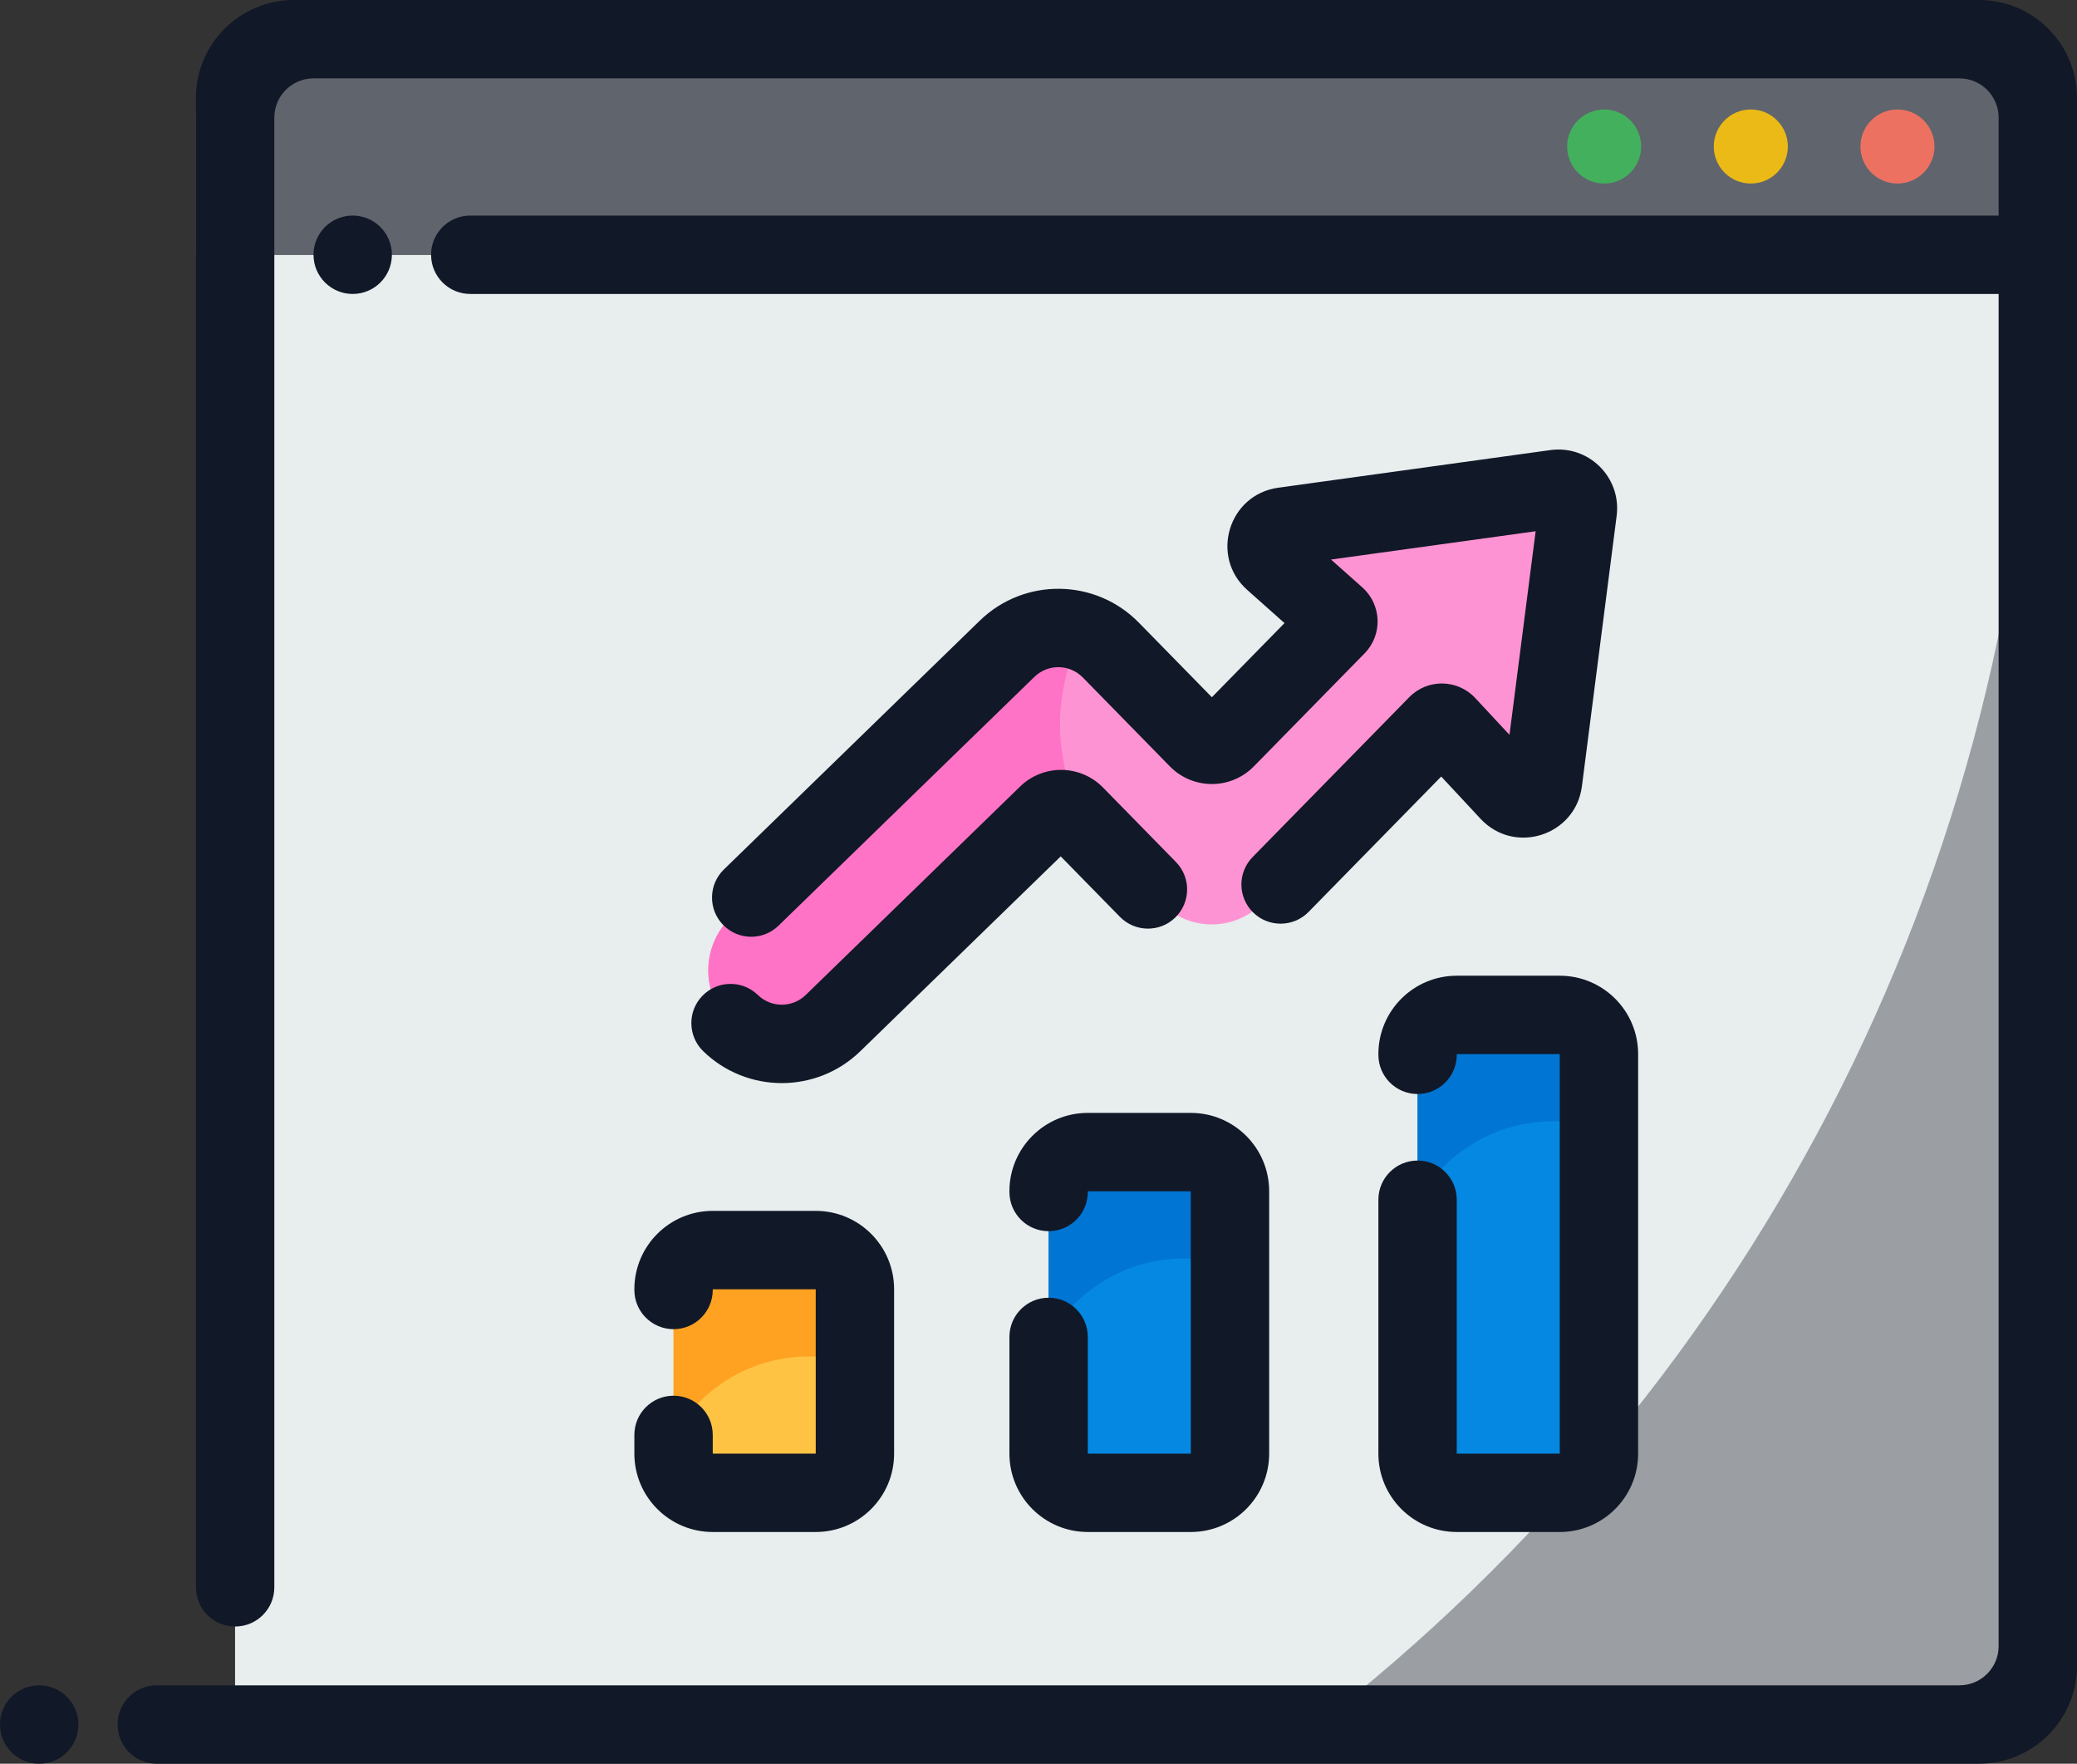 <svg width="106" height="90" viewBox="0 0 106 90" fill="none" xmlns="http://www.w3.org/2000/svg">
<rect x="0" y="0" width="106" height="90" fill="#333333" stroke="none"/>
<rect x="11.996" y="13" width="91.986" height="75.115" fill="#E8EDEE"/>
<path d="M67.102 88.115C89.537 70.753 103.982 43.563 103.982 13V88.115H67.102Z" fill="#9B9EA3"/>
<path d="M10 6C10 2.686 12.686 0 16 0H100C103.314 0 106 2.686 106 6V13H10V6Z" fill="#60646D"/>
<path d="M4 88C4 89.105 3.105 90 2 90C0.895 90 0 89.105 0 88C0 86.895 0.895 86 2 86C3.105 86 4 86.895 4 88Z" fill="#111827"/>
<path d="M20 13C20 14.105 19.105 15 18 15C16.895 15 16 14.105 16 13C16 11.895 16.895 11 18 11C19.105 11 20 11.895 20 13Z" fill="#111827"/>
<path d="M10 5C10 2.239 12.238 0 15 0H101C103.762 0 106 2.239 106 5V85C106 87.761 103.762 90 101 90H8C6.895 90 6 89.105 6 88C6 86.895 6.895 86 8 86H100C101.105 86 102 85.105 102 84V15H24C22.895 15 22 14.105 22 13C22 11.895 22.895 11 24 11H102V6C102 4.896 101.105 4 100 4H16C15.43 4 14.916 4.238 14.551 4.621C14.209 4.979 14 5.465 14 6V81C14 82.105 13.105 83 12 83C10.895 83 10 82.105 10 81V5Z" fill="#111827"/>
<circle cx="81.868" cy="7.476" r="1.89" fill="#42B05C"/>
<circle cx="89.353" cy="7.476" r="1.89" fill="#ECBA16"/>
<circle cx="96.837" cy="7.476" r="1.89" fill="#ED7161"/>
<path d="M56.701 33.182C55.257 31.696 52.881 31.662 51.396 33.107L48.919 35.515L37.283 46.827C36.062 48.014 35.822 49.83 36.577 51.264C36.741 51.575 36.951 51.868 37.208 52.133C38.653 53.618 41.028 53.652 42.514 52.207L53.454 41.571C53.849 41.187 54.48 41.195 54.866 41.588L59.275 46.091C60.665 47.511 62.942 47.535 64.361 46.145L64.419 46.089L73.351 36.975C73.481 36.842 73.697 36.845 73.824 36.982L77.025 40.421C77.602 41.041 78.641 40.707 78.749 39.867L80.522 26.067C80.606 25.414 80.046 24.859 79.393 24.949L65.507 26.869C64.662 26.986 64.342 28.04 64.979 28.607L68.196 31.468C68.336 31.593 68.344 31.808 68.213 31.942L61.847 38.437L56.701 33.182Z" fill="#FE93D3"/>
<path d="M42.514 52.207C41.028 53.652 38.653 53.618 37.208 52.133C36.951 51.868 36.741 51.575 36.577 51.264C35.822 49.83 36.062 48.014 37.283 46.827L48.919 35.515L51.396 33.107C52.414 32.117 53.849 31.821 55.117 32.211C53.838 35.736 53.678 37.823 55.117 41.845L54.866 41.588C54.48 41.195 53.849 41.187 53.454 41.571L42.514 52.207Z" fill="#FE73C5"/>
<path d="M67.929 28.553L78.372 27.109L77.037 37.498L75.288 35.619C74.384 34.648 72.851 34.628 71.922 35.576L63.927 43.735C63.154 44.524 63.167 45.79 63.956 46.563C64.744 47.336 66.011 47.323 66.784 46.534L73.553 39.626L75.561 41.783C77.293 43.644 80.409 42.643 80.733 40.122L82.506 26.322C82.758 24.361 81.078 22.697 79.12 22.968L65.233 24.888C62.697 25.239 61.737 28.4 63.65 30.101L65.555 31.796L61.848 35.579L58.135 31.787L58.133 31.785C55.918 29.51 52.279 29.459 50.002 31.673L36.944 44.368C36.152 45.138 36.134 46.404 36.904 47.196C37.674 47.988 38.94 48.006 39.732 47.236L52.79 34.541C53.484 33.866 54.593 33.882 55.267 34.576L55.272 34.581L59.704 39.107C60.88 40.308 62.814 40.309 63.99 39.108L69.641 33.342C70.572 32.392 70.519 30.857 69.526 29.974L67.929 28.553Z" fill="#111827"/>
<path d="M57.156 46.786L54.134 43.7L43.908 53.641C41.669 55.818 38.113 55.806 35.888 53.641C35.097 52.87 35.08 51.604 35.85 50.812C36.62 50.021 37.886 50.004 38.678 50.774C39.355 51.432 40.438 51.436 41.12 50.773L52.06 40.137C53.245 38.985 55.139 39.008 56.295 40.189L60.014 43.987C60.787 44.777 60.774 46.043 59.984 46.816C59.195 47.589 57.929 47.575 57.156 46.786Z" fill="#111827"/>
<path d="M79.602 51.79H74.346C73.241 51.79 72.346 52.685 72.346 53.79V61.222V74.176C72.346 75.28 73.241 76.176 74.346 76.176H79.602C80.706 76.176 81.602 75.28 81.602 74.176V53.79C81.602 52.685 80.706 51.79 79.602 51.79Z" fill="#0588E2"/>
<path d="M74.346 51.79H79.602C80.706 51.79 81.602 52.685 81.602 53.79V57.568C80.864 57.34 80.079 57.218 79.267 57.218C76.291 57.218 73.698 58.86 72.346 61.287V53.79C72.346 52.685 73.241 51.79 74.346 51.79Z" fill="#0075D3"/>
<path fill-rule="evenodd" clip-rule="evenodd" d="M74.346 49.79C72.137 49.79 70.346 51.581 70.346 53.79V53.826C70.346 54.93 71.24 55.826 72.346 55.826C73.451 55.826 74.346 54.93 74.346 53.826V53.79H79.602V74.176H74.346V61.222C74.346 60.117 73.451 59.222 72.346 59.222C71.24 59.222 70.346 60.117 70.346 61.222V74.176C70.346 76.385 72.137 78.176 74.346 78.176H79.602C81.811 78.176 83.602 76.385 83.602 74.176V53.79C83.602 51.581 81.811 49.79 79.602 49.79H74.346Z" fill="#111827"/>
<path d="M60.772 58.79H55.516C54.411 58.79 53.516 59.685 53.516 60.79V68.222V74.176C53.516 75.28 54.411 76.176 55.516 76.176H60.772C61.876 76.176 62.772 75.28 62.772 74.176V60.79C62.772 59.685 61.876 58.79 60.772 58.79Z" fill="#0588E2"/>
<path d="M55.516 58.79H60.772C61.876 58.79 62.772 59.685 62.772 60.79V64.568C62.033 64.34 61.249 64.218 60.437 64.218C57.461 64.218 54.868 65.86 53.516 68.287V60.79C53.516 59.685 54.411 58.79 55.516 58.79Z" fill="#0075D3"/>
<path fill-rule="evenodd" clip-rule="evenodd" d="M55.516 56.79C53.307 56.79 51.516 58.581 51.516 60.79V60.826C51.516 61.93 52.41 62.826 53.516 62.826C54.621 62.826 55.516 61.93 55.516 60.826V60.79H60.772V74.176H55.516V68.222C55.516 67.117 54.621 66.222 53.516 66.222C52.41 66.222 51.516 67.117 51.516 68.222V74.176C51.516 76.385 53.307 78.176 55.516 78.176H60.772C62.98 78.176 64.772 76.385 64.772 74.176V60.79C64.772 58.581 62.98 56.79 60.772 56.79H55.516Z" fill="#111827"/>
<path d="M41.631 63.79H36.375C35.27 63.79 34.375 64.686 34.375 65.79V73.222V74.176C34.375 75.28 35.27 76.176 36.375 76.176H41.631C42.735 76.176 43.631 75.28 43.631 74.176V65.79C43.631 64.686 42.735 63.79 41.631 63.79Z" fill="#FFC343"/>
<path d="M36.375 63.79H41.631C42.735 63.79 43.631 64.686 43.631 65.79V69.568C42.893 69.34 42.109 69.218 41.296 69.218C38.32 69.218 35.727 70.86 34.375 73.287V65.79C34.375 64.686 35.27 63.79 36.375 63.79Z" fill="#FFA221"/>
<path fill-rule="evenodd" clip-rule="evenodd" d="M36.375 61.79C34.166 61.79 32.375 63.581 32.375 65.79V65.826C32.375 66.93 33.27 67.826 34.375 67.826C35.48 67.826 36.375 66.93 36.375 65.826V65.79H41.631V74.176H36.375V73.222C36.375 72.117 35.48 71.222 34.375 71.222C33.27 71.222 32.375 72.117 32.375 73.222V74.176C32.375 76.385 34.166 78.176 36.375 78.176H41.631C43.84 78.176 45.631 76.385 45.631 74.176V65.79C45.631 63.581 43.84 61.79 41.631 61.79H36.375Z" fill="#111827"/>
</svg>
